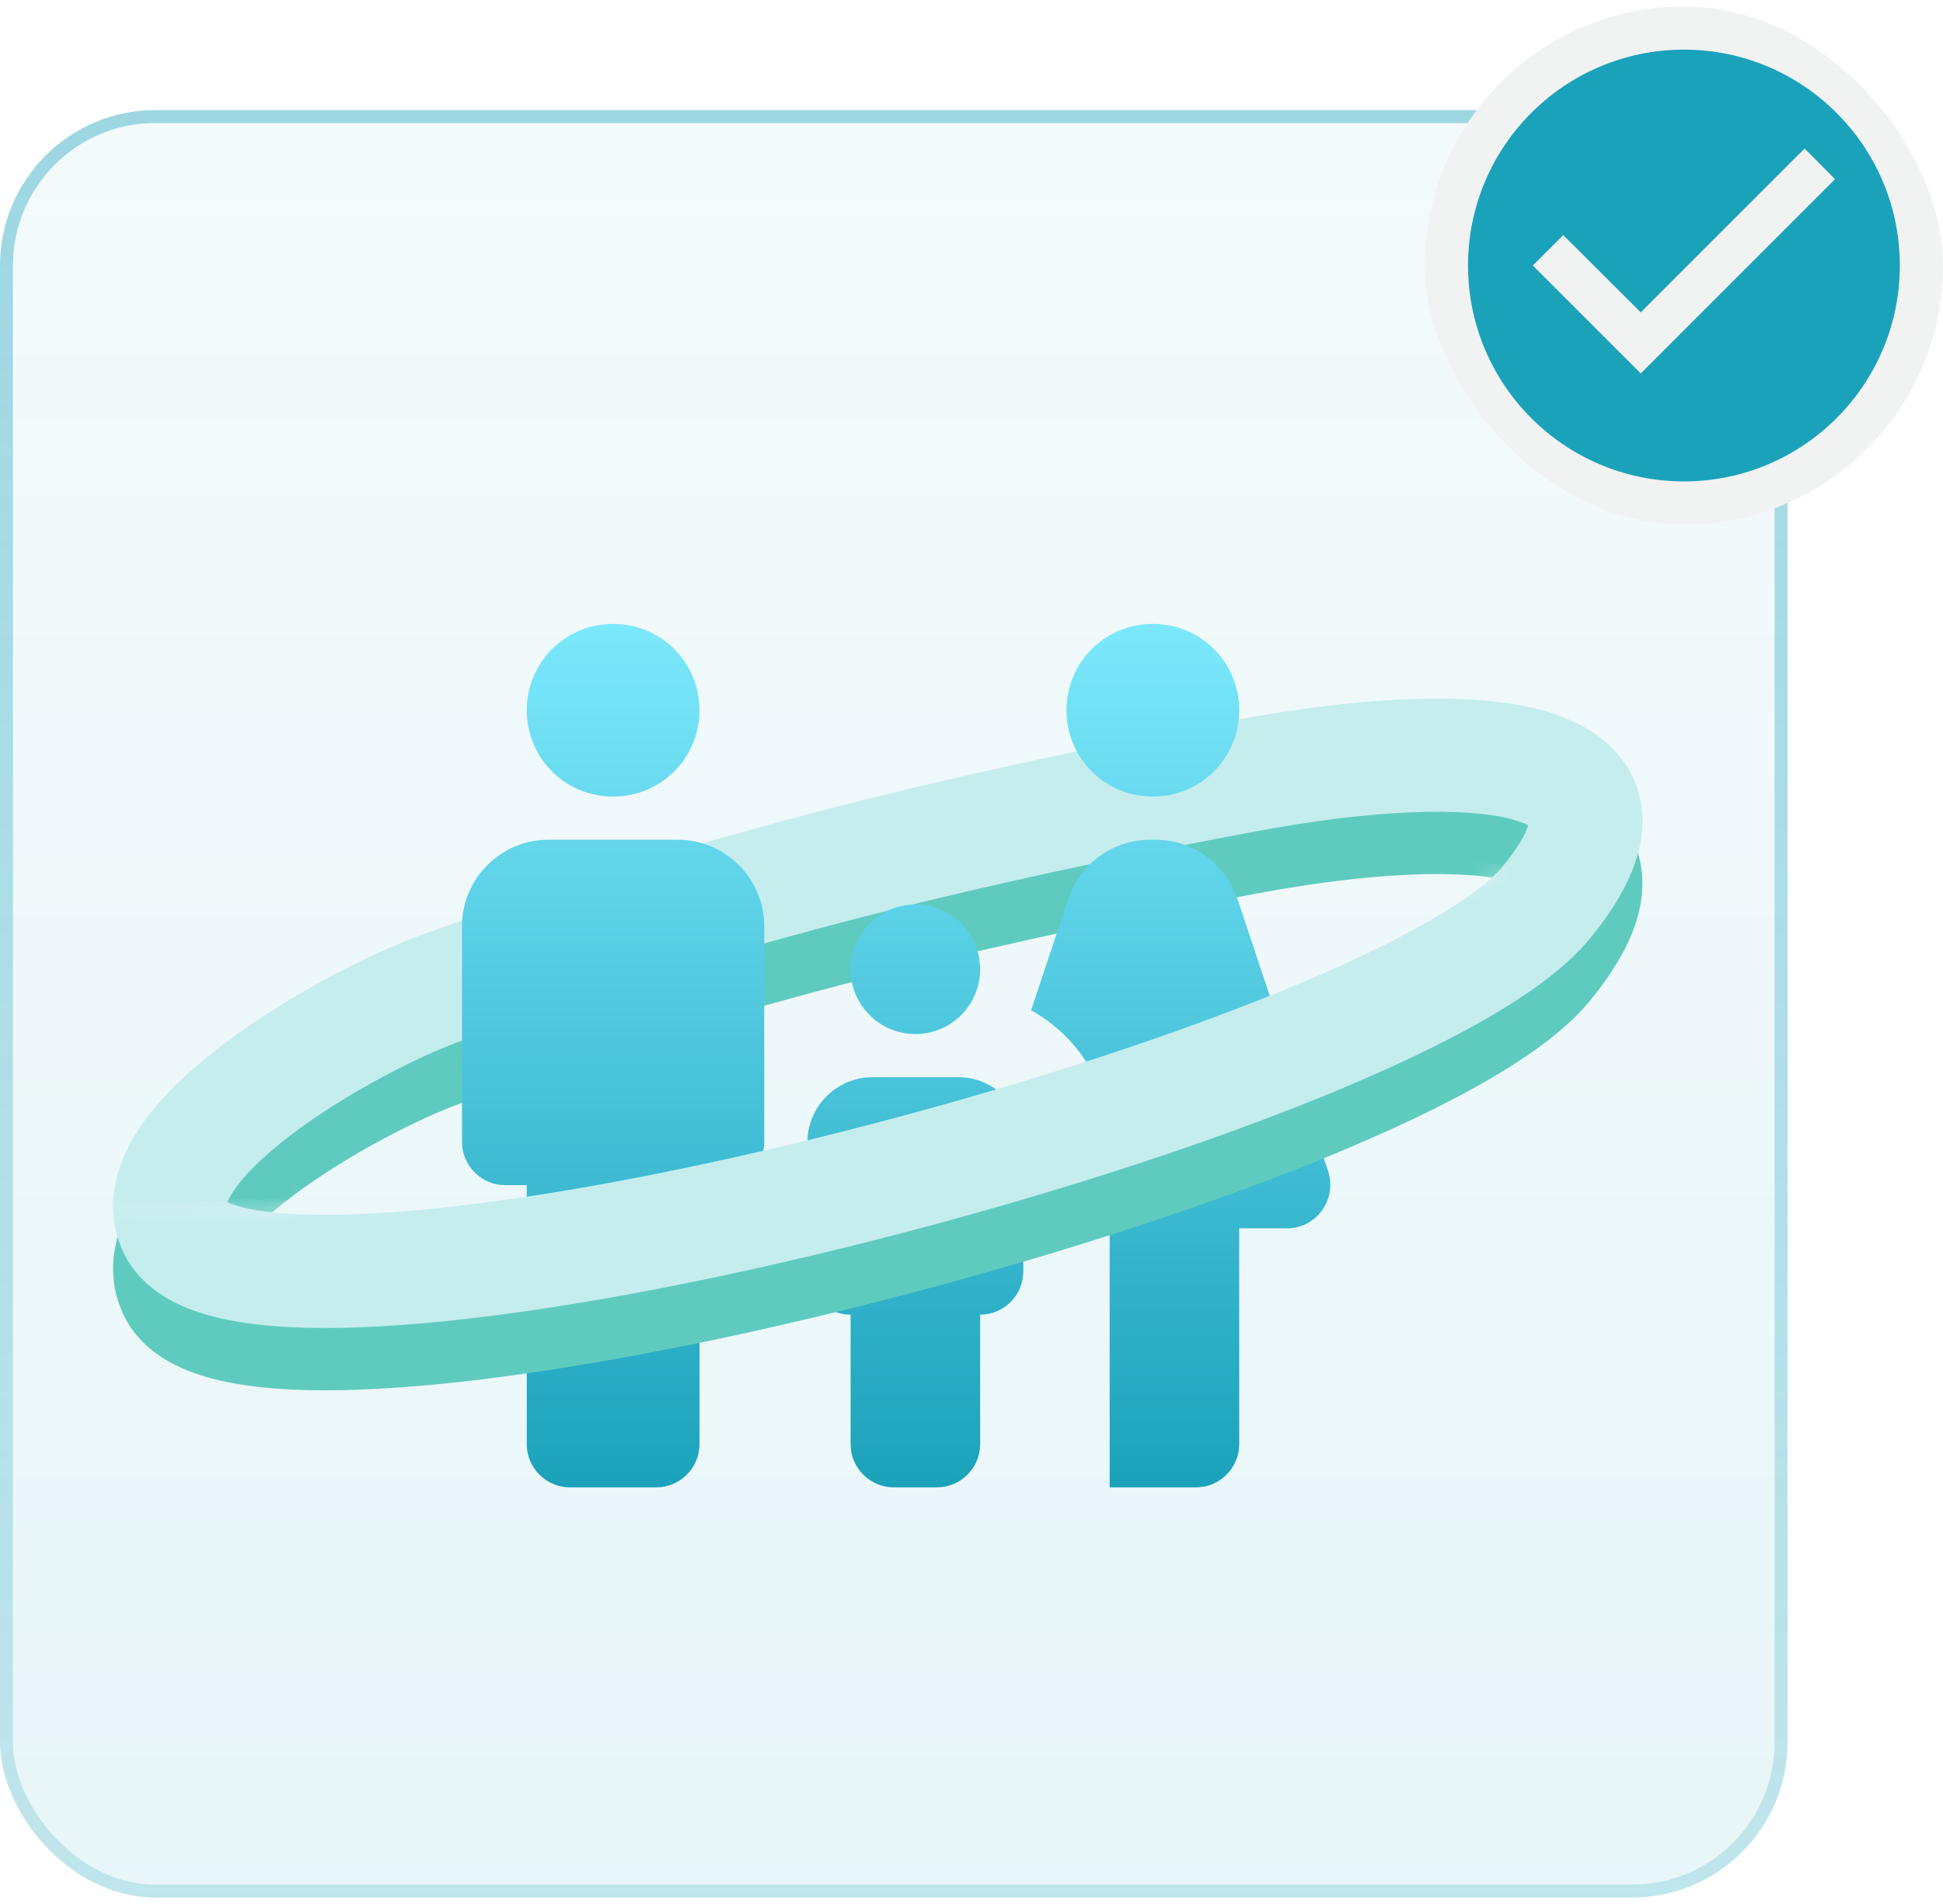 <svg width="150" height="147" viewBox="0 0 150 147" fill="none" xmlns="http://www.w3.org/2000/svg">
<rect y="8.5" width="138" height="138" rx="12" fill="url(#paint0_linear_4052_3351)" fill-opacity="0.1"/>
<rect x="0.5" y="9" width="137" height="137" rx="11.5" stroke="url(#paint1_linear_4052_3351)" stroke-opacity="0.4"/>
<mask id="mask0_4052_3351" style="mask-type:alpha" maskUnits="userSpaceOnUse" x="3" y="50" width="126" height="44">
<path d="M115.173 67.75L20.992 93.605L3.196 93.605L3.196 50.363L128.717 50.363L128.717 67.75H115.173Z" fill="#D9D9D9"/>
</mask>
<g mask="url(#mask0_4052_3351)">
<path fill-rule="evenodd" clip-rule="evenodd" d="M126.612 66.535C127.41 70.341 125.371 74.061 122.767 77.243C120.755 79.702 117.478 81.954 113.806 83.987C110.025 86.082 105.387 88.18 100.255 90.205C89.983 94.256 77.428 98.129 65.114 101.16C52.821 104.185 40.589 106.414 30.98 107.11C26.206 107.455 21.848 107.441 18.376 106.859C16.64 106.568 14.922 106.102 13.425 105.333C11.921 104.561 10.361 103.33 9.484 101.4C7.826 97.752 9.192 94.251 10.796 91.86C12.429 89.426 14.876 87.209 17.366 85.337C22.376 81.568 28.699 78.358 32.74 76.915C48.223 71.385 65.921 65.86 95.659 60.353C100.047 59.541 104.424 58.98 108.388 58.805C112.284 58.632 116.075 58.816 119.145 59.671C122.041 60.478 125.732 62.339 126.612 66.535ZM108.775 67.532C105.313 67.686 101.35 68.184 97.249 68.943C68.018 74.357 50.772 79.752 35.678 85.142C32.447 86.296 26.907 89.092 22.616 92.319C20.455 93.944 18.893 95.471 18.051 96.727C17.776 97.137 17.63 97.431 17.554 97.629C17.987 97.826 18.712 98.057 19.821 98.243C22.292 98.657 25.853 98.722 30.349 98.397C39.28 97.75 50.988 95.639 63.026 92.677C75.045 89.719 87.214 85.957 97.05 82.078C101.972 80.137 106.234 78.195 109.573 76.346C113.021 74.435 115.084 72.837 116.006 71.71C117.42 69.981 117.846 68.972 117.981 68.528C117.768 68.413 117.403 68.255 116.8 68.087C115.031 67.594 112.307 67.376 108.775 67.532ZM118.243 68.717C118.241 68.718 118.222 68.703 118.197 68.668C118.234 68.699 118.246 68.716 118.243 68.717ZM17.195 97.429C17.195 97.428 17.197 97.43 17.202 97.434C17.197 97.431 17.195 97.429 17.195 97.429ZM17.478 97.906C17.485 97.945 17.483 97.966 17.48 97.967C17.477 97.968 17.473 97.949 17.478 97.906Z" fill="#5FCBBF"/>
<path fill-rule="evenodd" clip-rule="evenodd" d="M126.612 61.724C127.41 65.53 125.371 69.25 122.767 72.432C120.755 74.892 117.478 77.143 113.806 79.177C110.025 81.272 105.387 83.37 100.255 85.394C89.983 89.446 77.428 93.319 65.114 96.349C52.821 99.374 40.589 101.604 30.98 102.299C26.206 102.645 21.848 102.631 18.376 102.048C16.64 101.757 14.922 101.292 13.425 100.523C11.921 99.75 10.361 98.52 9.484 96.59C7.826 92.941 9.192 89.44 10.796 87.049C12.429 84.616 14.876 82.398 17.366 80.526C22.376 76.758 28.699 73.547 32.74 72.105C48.223 66.575 65.921 61.05 95.659 55.543C100.047 54.73 104.424 54.17 108.388 53.994C112.284 53.822 116.075 54.005 119.145 54.861C122.041 55.668 125.732 57.529 126.612 61.724ZM108.775 62.722C105.313 62.875 101.35 63.373 97.249 64.133C68.018 69.546 50.772 74.941 35.678 80.332C32.447 81.486 26.907 84.282 22.616 87.508C20.455 89.133 18.893 90.661 18.051 91.916C17.776 92.326 17.63 92.62 17.554 92.818C17.987 93.016 18.712 93.246 19.821 93.432C22.292 93.847 25.853 93.911 30.349 93.586C39.28 92.939 50.988 90.829 63.026 87.866C75.045 84.908 87.214 81.147 97.05 77.267C101.972 75.326 106.234 73.385 109.573 71.535C113.021 69.624 115.084 68.026 116.006 66.9C117.42 65.171 117.846 64.161 117.981 63.718C117.768 63.602 117.403 63.444 116.8 63.276C115.031 62.783 112.307 62.565 108.775 62.722ZM118.243 63.907C118.241 63.908 118.222 63.893 118.197 63.858C118.234 63.888 118.246 63.906 118.243 63.907ZM17.195 92.618C17.195 92.618 17.197 92.62 17.202 92.624C17.197 92.62 17.195 92.618 17.195 92.618ZM17.478 93.096C17.485 93.134 17.483 93.155 17.48 93.156C17.477 93.157 17.473 93.138 17.478 93.096Z" fill="#C5EDEE"/>
</g>
<g clip-path="url(#clip0_4052_3351)">
<g filter="url(#filter0_i_4052_3351)">
<path d="M82.333 50.833C82.333 47.133 85.3 44.167 89 44.167C92.7 44.167 95.667 47.133 95.667 50.833C95.667 54.533 92.7 57.5 89 57.5C85.3 57.5 82.333 54.533 82.333 50.833ZM95.667 107.5V90.833H99.367C101.633 90.833 103.233 88.6 102.533 86.433L95.533 65.4C94.6 62.667 92.067 60.833 89.2 60.833H88.8C85.933 60.833 83.367 62.667 82.467 65.4L79.6 74C83.2 76 85.667 79.767 85.667 84.167V110.833H92.333C94.167 110.833 95.667 109.333 95.667 107.5ZM70.667 75.833C73.433 75.833 75.667 73.6 75.667 70.833C75.667 68.067 73.433 65.833 70.667 65.833C67.9 65.833 65.667 68.067 65.667 70.833C65.667 73.6 67.9 75.833 70.667 75.833ZM47.333 57.5C51.033 57.5 54 54.533 54 50.833C54 47.133 51.033 44.167 47.333 44.167C43.633 44.167 40.667 47.133 40.667 50.833C40.667 54.533 43.633 57.5 47.333 57.5ZM54 107.5V87.5H55.667C57.5 87.5 59 86 59 84.167V67.5C59 63.833 56 60.833 52.333 60.833H42.333C38.667 60.833 35.667 63.833 35.667 67.5V84.167C35.667 86 37.167 87.5 39 87.5H40.667V107.5C40.667 109.333 42.167 110.833 44 110.833H50.667C52.5 110.833 54 109.333 54 107.5ZM62.333 84.167V94.167C62.333 96 63.833 97.5 65.667 97.5V107.5C65.667 109.333 67.167 110.833 69 110.833H72.333C74.167 110.833 75.667 109.333 75.667 107.5V97.5C77.5 97.5 79 96 79 94.167V84.167C79 81.433 76.733 79.167 74 79.167H67.333C64.6 79.167 62.333 81.433 62.333 84.167Z" fill="url(#paint2_linear_4052_3351)"/>
</g>
</g>
<mask id="mask1_4052_3351" style="mask-type:alpha" maskUnits="userSpaceOnUse" x="3" y="57" width="126" height="55">
<path d="M21.165 93.593L114.987 67.908L128.717 57.187V90.687H106.101V111.042H3.196L3.196 93.108L21.165 93.593Z" fill="#D9D9D9"/>
</mask>
<g mask="url(#mask1_4052_3351)">
<path fill-rule="evenodd" clip-rule="evenodd" d="M126.612 66.534C127.41 70.34 125.371 74.06 122.767 77.242C120.754 79.702 117.477 81.953 113.806 83.987C110.025 86.082 105.387 88.18 100.255 90.204C89.983 94.256 77.428 98.129 65.114 101.159C52.821 104.184 40.588 106.414 30.98 107.11C26.206 107.455 21.848 107.441 18.376 106.858C16.64 106.567 14.922 106.102 13.425 105.333C11.921 104.56 10.361 103.33 9.484 101.4C7.825 97.751 9.192 94.25 10.796 91.86C12.429 89.426 14.876 87.209 17.366 85.337C22.376 81.568 28.699 78.358 32.74 76.915C48.223 71.385 65.921 65.86 95.659 60.353C100.047 59.54 104.424 58.98 108.388 58.804C112.284 58.632 116.075 58.815 119.145 59.671C122.041 60.478 125.732 62.339 126.612 66.534ZM108.775 67.532C105.312 67.685 101.35 68.184 97.249 68.943C68.018 74.356 50.771 79.751 35.678 85.142C32.447 86.296 26.906 89.092 22.616 92.318C20.455 93.944 18.893 95.471 18.051 96.727C17.776 97.137 17.63 97.43 17.554 97.629C17.987 97.826 18.712 98.057 19.821 98.243C22.292 98.657 25.853 98.722 30.349 98.396C39.28 97.75 50.988 95.639 63.026 92.676C75.045 89.719 87.214 85.957 97.05 82.078C101.971 80.136 106.234 78.195 109.573 76.345C113.021 74.435 115.084 72.836 116.006 71.71C117.42 69.981 117.846 68.972 117.981 68.528C117.768 68.412 117.403 68.255 116.8 68.086C115.031 67.593 112.307 67.376 108.775 67.532ZM118.243 68.717C118.24 68.718 118.222 68.703 118.197 68.668C118.234 68.699 118.246 68.716 118.243 68.717ZM17.195 97.428C17.195 97.428 17.197 97.43 17.202 97.434C17.197 97.43 17.195 97.428 17.195 97.428ZM17.478 97.906C17.485 97.944 17.483 97.965 17.48 97.966C17.477 97.967 17.473 97.948 17.478 97.906Z" fill="#5FCBBF"/>
<path fill-rule="evenodd" clip-rule="evenodd" d="M126.612 61.724C127.41 65.53 125.371 69.25 122.767 72.432C120.754 74.892 117.477 77.143 113.806 79.177C110.025 81.272 105.387 83.37 100.255 85.394C89.983 89.446 77.428 93.319 65.114 96.349C52.821 99.374 40.588 101.604 30.98 102.299C26.206 102.645 21.848 102.631 18.376 102.048C16.64 101.757 14.922 101.292 13.425 100.523C11.921 99.75 10.361 98.52 9.484 96.59C7.825 92.941 9.192 89.44 10.796 87.049C12.429 84.616 14.876 82.398 17.366 80.526C22.376 76.758 28.699 73.547 32.74 72.105C48.223 66.575 65.921 61.05 95.659 55.543C100.047 54.73 104.424 54.17 108.388 53.994C112.284 53.822 116.075 54.005 119.145 54.861C122.041 55.668 125.732 57.529 126.612 61.724ZM108.775 62.722C105.312 62.875 101.35 63.373 97.249 64.133C68.018 69.546 50.771 74.941 35.678 80.332C32.447 81.486 26.906 84.282 22.616 87.508C20.455 89.133 18.893 90.661 18.051 91.916C17.776 92.326 17.63 92.62 17.554 92.818C17.987 93.016 18.712 93.246 19.821 93.432C22.292 93.847 25.853 93.911 30.349 93.586C39.28 92.939 50.988 90.829 63.026 87.866C75.045 84.908 87.214 81.147 97.05 77.267C101.971 75.326 106.234 73.385 109.573 71.535C113.021 69.624 115.084 68.026 116.006 66.9C117.42 65.171 117.846 64.161 117.981 63.718C117.768 63.602 117.403 63.444 116.8 63.276C115.031 62.783 112.307 62.565 108.775 62.722ZM118.243 63.907C118.24 63.908 118.222 63.893 118.197 63.858C118.234 63.888 118.246 63.906 118.243 63.907ZM17.195 92.618C17.195 92.618 17.197 92.62 17.202 92.624C17.197 92.62 17.195 92.618 17.195 92.618ZM17.478 93.096C17.485 93.134 17.483 93.155 17.48 93.156C17.477 93.157 17.473 93.138 17.478 93.096Z" fill="#C5EDEE"/>
</g>
<g clip-path="url(#clip1_4052_3351)">
<rect x="110" y="0.5" width="40" height="40" rx="20" fill="#F1F2F2"/>
<path d="M130 3.833C120.8 3.833 113.333 11.3 113.333 20.5C113.333 29.7 120.8 37.167 130 37.167C139.2 37.167 146.667 29.7 146.667 20.5C146.667 11.3 139.2 3.833 130 3.833ZM126.667 28.833L118.333 20.5L120.683 18.15L126.667 24.117L139.317 11.467L141.667 13.833L126.667 28.833Z" fill="#1BA2BB"/>
</g>
<defs>
<filter id="filter0_i_4052_3351" x="35.667" y="44.167" width="67.033" height="70.667" filterUnits="userSpaceOnUse" color-interpolation-filters="sRGB">
<feFlood flood-opacity="0" result="BackgroundImageFix"/>
<feBlend mode="normal" in="SourceGraphic" in2="BackgroundImageFix" result="shape"/>
<feColorMatrix in="SourceAlpha" type="matrix" values="0 0 0 0 0 0 0 0 0 0 0 0 0 0 0 0 0 0 127 0" result="hardAlpha"/>
<feOffset dy="4"/>
<feGaussianBlur stdDeviation="2"/>
<feComposite in2="hardAlpha" operator="arithmetic" k2="-1" k3="1"/>
<feColorMatrix type="matrix" values="0 0 0 0 0 0 0 0 0 0 0 0 0 0 0 0 0 0 0.08 0"/>
<feBlend mode="normal" in2="shape" result="effect1_innerShadow_4052_3351"/>
</filter>
<linearGradient id="paint0_linear_4052_3351" x1="69" y1="8.5" x2="69" y2="146.5" gradientUnits="userSpaceOnUse">
<stop stop-color="#1BA2BB" stop-opacity="0.5"/>
<stop offset="1" stop-color="#1BA2BB"/>
</linearGradient>
<linearGradient id="paint1_linear_4052_3351" x1="69" y1="8.5" x2="69" y2="146.5" gradientUnits="userSpaceOnUse">
<stop stop-color="#1BA2BB"/>
<stop offset="1" stop-color="#1BA2BB" stop-opacity="0.5"/>
</linearGradient>
<linearGradient id="paint2_linear_4052_3351" x1="69.183" y1="44.167" x2="69.183" y2="110.833" gradientUnits="userSpaceOnUse">
<stop stop-color="#7CE8FC"/>
<stop offset="1" stop-color="#1BA2BB"/>
</linearGradient>
<clipPath id="clip0_4052_3351">
<rect width="80" height="80" fill="white" transform="translate(29 37.5)"/>
</clipPath>
<clipPath id="clip1_4052_3351">
<rect x="110" y="0.5" width="40" height="40" rx="20" fill="white"/>
</clipPath>
</defs>
</svg>
